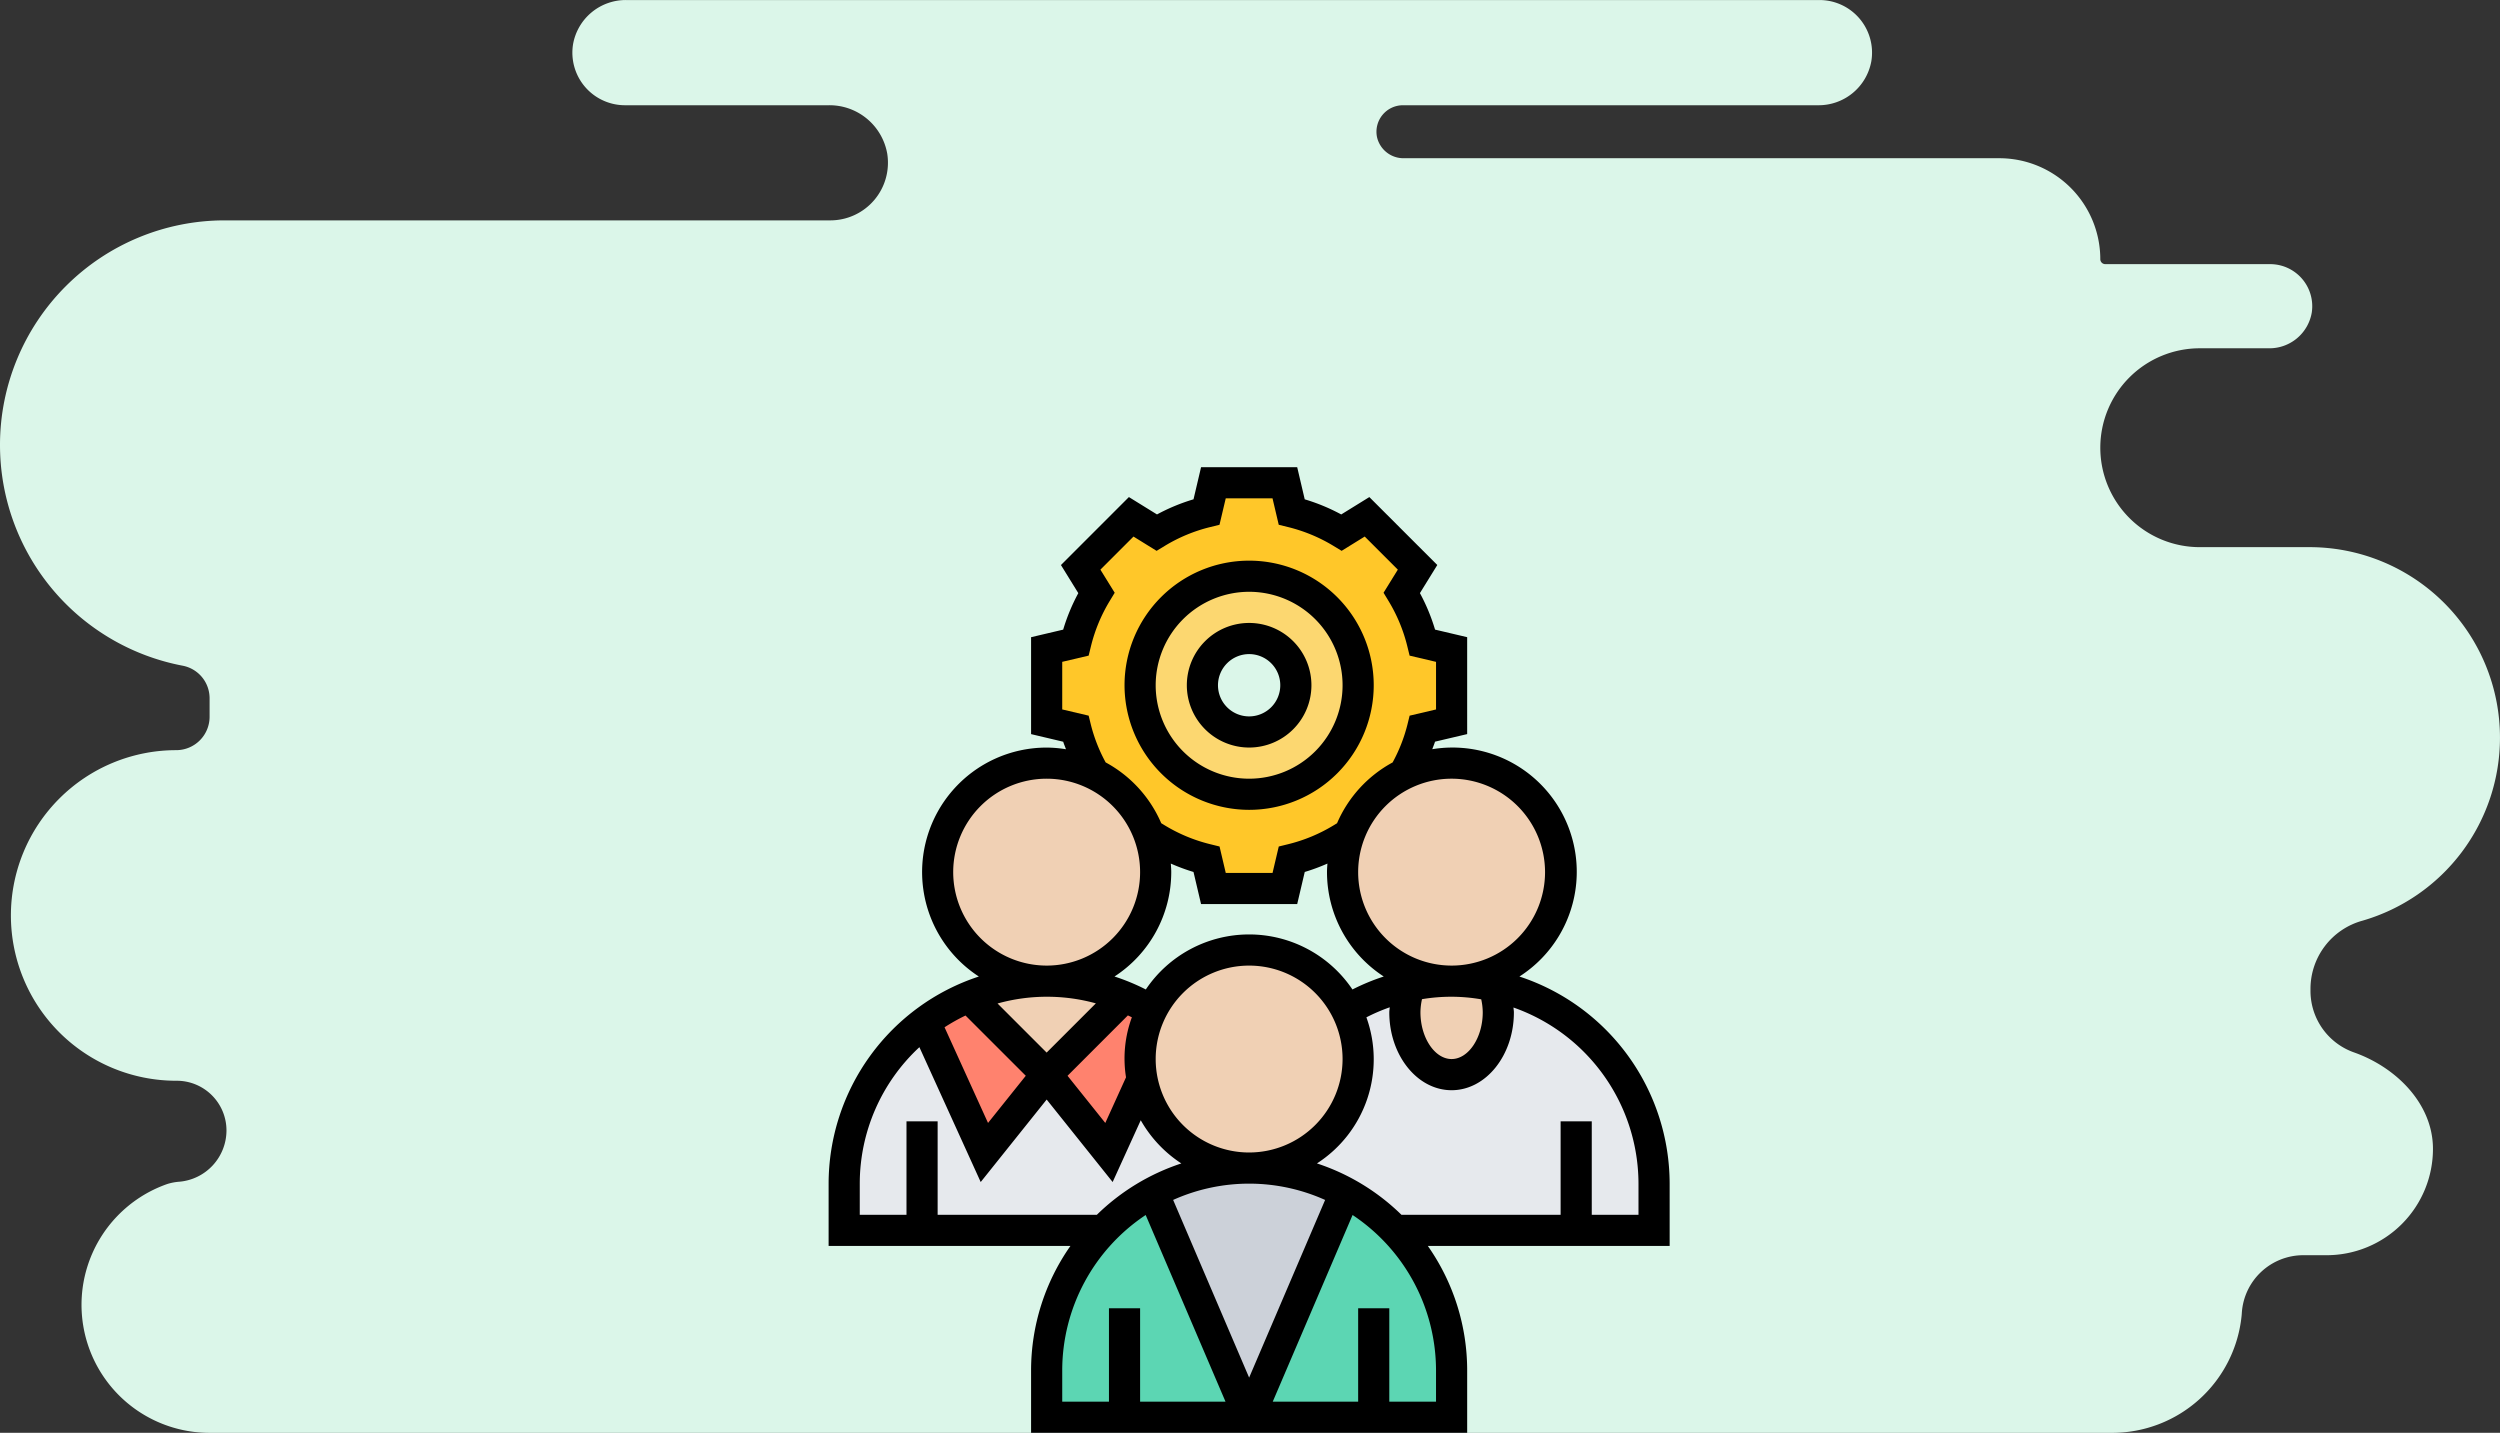 <svg xmlns="http://www.w3.org/2000/svg" width="346.966" height="198.857" viewBox="0 0 346.966 198.857">
  <rect x="0" y="0" width="346.966" height="198.857" fill="#333333" stroke="none"/>
  <g id="Grupo_57342" data-name="Grupo 57342" transform="translate(6072 10271.429)">
    <path id="Trazado_102187" data-name="Trazado 102187" d="M329.329,108.441H314.094a13.8,13.8,0,0,1-13.8-13.8h0a13.8,13.8,0,0,1,13.8-13.8h9.591a5.957,5.957,0,0,0,5.959-4.972,5.842,5.842,0,0,0-5.777-6.706H300.978a.69.69,0,0,1-.685-.7,14.022,14.022,0,0,0-14.022-14h-82.62a3.766,3.766,0,0,1-3.738-2.916,3.68,3.68,0,0,1,3.6-4.437h57.592a7.429,7.429,0,0,0,7.41-6.1,7.3,7.3,0,0,0-7.2-8.5H95.748a7.429,7.429,0,0,0-7.41,6.1,7.3,7.3,0,0,0,7.2,8.5h28.28a8.132,8.132,0,0,1,8.111,6.679,8,8,0,0,1-7.886,9.3H39.981A31.181,31.181,0,0,0,8.8,94.263h0A31.183,31.183,0,0,0,34.181,124.9a4.6,4.6,0,0,1,3.707,4.538v2.544a4.634,4.634,0,0,1-4.634,4.634h0a22.941,22.941,0,0,0-22.941,22.941h0a22.941,22.941,0,0,0,22.941,22.94h.083a6.9,6.9,0,0,1,6.895,6.895v.017a7.161,7.161,0,0,1-6.517,7.1,7.493,7.493,0,0,0-1.689.316,17.765,17.765,0,0,0,5.91,34.538H301.783a18.06,18.06,0,0,0,18.131-16.355c.006-.083.013-.165.018-.247a8.554,8.554,0,0,1,8.5-8.052h3.27a14.76,14.76,0,0,0,14.76-14.76h0c0-6.147-4.955-11.231-10.887-13.36a9.05,9.05,0,0,1-6.111-8.472v-.426a9.815,9.815,0,0,1,7.185-9.4,26.449,26.449,0,0,0,19.113-25.41h0A26.437,26.437,0,0,0,329.329,108.441Z" transform="translate(-6080.8 -10303.933)" fill="#dbf6e9"/>
    <g id="desarrollo" transform="translate(-5962 -10207.588)">
      <path id="Trazado_102188" data-name="Trazado 102188" d="M53.616,38c0,4.777,2.9,8.646,6.485,8.646S66.585,42.775,66.585,38a10.915,10.915,0,0,0-.648-3.718A28.123,28.123,0,0,1,88.2,61.775V68.26H52.275A28.024,28.024,0,0,0,32,59.613,15.12,15.12,0,0,0,47.131,44.483a14.966,14.966,0,0,0-1.578-6.744C46.785,37,47.8,36.485,54.264,34.28V34.3A10.79,10.79,0,0,0,53.616,38Z" transform="translate(31.362 38.657)" fill="#e6e9ed"/>
      <path id="Trazado_102189" data-name="Trazado 102189" d="M17.218,36.61l8.236,18.135L34.1,43.938l8.646,10.808,4.366-9.576.324-.086A15.118,15.118,0,0,0,62.2,56.907a27.966,27.966,0,0,0-19.865,8.236l-.411.411H6V59.069A28.017,28.017,0,0,1,14.236,39.2,28.5,28.5,0,0,1,17.218,36.61Z" transform="translate(1.162 41.363)" fill="#e6e9ed"/>
      <path id="Trazado_102190" data-name="Trazado 102190" d="M35.594,36.183,24.808,46.969,14,36.162A28.116,28.116,0,0,1,24.808,34,27.244,27.244,0,0,1,35.594,36.183Z" transform="translate(10.454 38.331)" fill="#f0d0b4"/>
      <path id="Trazado_102191" data-name="Trazado 102191" d="M31.969,43.635a15.055,15.055,0,0,0,.367,3.307l-.324.086L27.646,56.6,19,45.8,29.786,35.01a22.631,22.631,0,0,1,3.761,1.881A14.967,14.967,0,0,0,31.969,43.635Z" transform="translate(16.262 39.505)" fill="#ff826e"/>
      <path id="Trazado_102192" data-name="Trazado 102192" d="M28.072,45.808,19.426,56.616,11.19,38.48A27.677,27.677,0,0,1,17.264,35Z" transform="translate(7.19 39.493)" fill="#ff826e"/>
      <path id="Trazado_102193" data-name="Trazado 102193" d="M29.808,78.773H19V72.288a27.972,27.972,0,0,1,7.825-19.454l.411-.411a28.1,28.1,0,0,1,6.506-4.863L47.1,78.773Z" transform="translate(16.262 54.082)" fill="#5cd6b3"/>
      <path id="Trazado_102194" data-name="Trazado 102194" d="M49.292,78.773H32L45.358,47.56A28.142,28.142,0,0,1,60.1,72.288v6.485Z" transform="translate(31.362 54.082)" fill="#5cd6b3"/>
      <path id="Trazado_102195" data-name="Trazado 102195" d="M52.537,49.372,39.178,80.585,25.82,49.372a28.146,28.146,0,0,1,26.717,0Z" transform="translate(24.184 52.27)" fill="#ccd1d9"/>
      <path id="Trazado_102196" data-name="Trazado 102196" d="M54.321,34.605a10.915,10.915,0,0,1,.648,3.718c0,4.777-2.9,8.646-6.485,8.646S42,43.1,42,38.323a10.79,10.79,0,0,1,.648-3.7v-.022a28.442,28.442,0,0,1,11.672,0Z" transform="translate(42.978 38.331)" fill="#f0d0b4"/>
      <path id="Trazado_102197" data-name="Trazado 102197" d="M40.131,8A15.131,15.131,0,1,1,25,23.131,15.12,15.12,0,0,1,40.131,8Zm6.485,15.131a6.485,6.485,0,1,0-6.485,6.485A6.476,6.476,0,0,0,46.616,23.131Z" transform="translate(23.231 8.131)" fill="#fcd770"/>
      <path id="Trazado_102198" data-name="Trazado 102198" d="M75.2,30.1v5.058l-4.042.973a25.385,25.385,0,0,1-2.529,6.29,15.066,15.066,0,0,0-7.976,9.446l-.735-.476A24.131,24.131,0,0,1,53,54.266l-.951,4.042h-9.9L41.2,54.266a24.131,24.131,0,0,1-6.917-2.875l-.735.476a15.065,15.065,0,0,0-7.976-9.446,25.386,25.386,0,0,1-2.529-6.29L19,35.18V25.15l4.042-.951a24.131,24.131,0,0,1,2.875-6.917l-2.183-3.545,7-7,3.545,2.183A24.131,24.131,0,0,1,41.2,6.042L42.15,2h9.9L53,6.042a24.131,24.131,0,0,1,6.917,2.875l3.545-2.183,7,7-2.183,3.545A24.131,24.131,0,0,1,71.158,24.2l4.042.951Zm-12.969,0A15.131,15.131,0,1,0,47.1,45.231,15.12,15.12,0,0,0,62.231,30.1Z" transform="translate(16.262 1.162)" fill="#ffc729"/>
      <g id="Grupo_57341" data-name="Grupo 57341" transform="translate(20.131 42.07)">
        <path id="Trazado_102199" data-name="Trazado 102199" d="M38.584,30.959a15.065,15.065,0,0,1,7.976-9.446A14.9,14.9,0,0,1,53.131,20,15.131,15.131,0,1,1,38,35.131,14.739,14.739,0,0,1,38.584,30.959Z" transform="translate(18.201 -20)" fill="#f0d0b4"/>
        <path id="Trazado_102200" data-name="Trazado 102200" d="M53.684,40.387a14.966,14.966,0,0,1,1.578,6.744,15.131,15.131,0,0,1-30.262,0,14.967,14.967,0,0,1,1.578-6.744,15.144,15.144,0,0,1,27.106,0Z" transform="translate(3.1 -6.061)" fill="#f0d0b4"/>
        <path id="Trazado_102201" data-name="Trazado 102201" d="M41.678,30.959a14.739,14.739,0,0,1,.584,4.172A15.131,15.131,0,1,1,27.131,20,14.9,14.9,0,0,1,33.7,21.513a15.066,15.066,0,0,1,7.976,9.446Z" transform="translate(-12 -20)" fill="#f0d0b4"/>
      </g>
      <path id="Trazado_102202" data-name="Trazado 102202" d="M121.724,100.432a30.3,30.3,0,0,0-20.85-28.744,17.247,17.247,0,0,0-12.092-31.55c.121-.35.275-.692.38-1.046l4.461-1.051V24.591l-4.457-1.051a26.494,26.494,0,0,0-2.1-5.065l2.41-3.9L80.045,5.146l-3.9,2.412a26.758,26.758,0,0,0-5.067-2.1L70.033,1H56.691L55.643,5.457a26.676,26.676,0,0,0-5.067,2.1l-3.9-2.412-9.431,9.433,2.41,3.9a26.773,26.773,0,0,0-2.1,5.065L33.1,24.593V38.045L37.56,39.1c.106.352.259.694.38,1.044a17.065,17.065,0,0,0-2.678-.231A17.279,17.279,0,0,0,25.85,71.687,30.3,30.3,0,0,0,5,100.432v8.646H38.563A30.069,30.069,0,0,0,33.1,126.37v8.646H93.624V126.37a30.069,30.069,0,0,0-5.462-17.292h33.563ZM95.785,76.655c0,3.515-1.98,6.485-4.323,6.485s-4.323-2.97-4.323-6.485a8.674,8.674,0,0,1,.216-1.824,24.447,24.447,0,0,1,8.22.022A8.77,8.77,0,0,1,95.785,76.655ZM63.362,96.109A12.969,12.969,0,1,1,76.331,83.139,12.982,12.982,0,0,1,63.362,96.109ZM46.536,77.083c.184.089.37.171.551.264a16.547,16.547,0,0,0-.811,8.328L43.4,92.01l-5.24-6.547ZM63.362,65.847a17.287,17.287,0,0,0-14.338,7.637,30.223,30.223,0,0,0-4.347-1.8A17.286,17.286,0,0,0,52.554,57.2c0-.4-.032-.8-.061-1.189a27.088,27.088,0,0,0,3.149,1.165l1.048,4.457H70.033l1.048-4.457a27.088,27.088,0,0,0,3.149-1.165c-.028.393-.061.787-.061,1.189a17.283,17.283,0,0,0,7.877,14.485,30.065,30.065,0,0,0-4.345,1.8,17.293,17.293,0,0,0-14.34-7.639Zm41.07-8.646A12.969,12.969,0,1,1,91.462,44.231,12.982,12.982,0,0,1,104.432,57.2ZM41.407,36.769l-.316-1.286-3.668-.865V28.013l3.666-.862.316-1.286a22.4,22.4,0,0,1,2.615-6.31l.685-1.13-1.984-3.206,4.593-4.593L50.52,12.61l1.131-.687a22.406,22.406,0,0,1,6.312-2.615l1.286-.316.867-3.668h6.493l.862,3.666,1.286.316a22.47,22.47,0,0,1,6.312,2.615l1.13.687,3.206-1.984L84,15.217l-1.982,3.208.685,1.13a22.4,22.4,0,0,1,2.615,6.31l.316,1.286,3.668.865v6.606l-3.666.862-.316,1.286a22.276,22.276,0,0,1-2.043,5.205,17.4,17.4,0,0,0-7.712,8.437l-.493.3a22.406,22.406,0,0,1-6.312,2.615l-1.286.316-.862,3.666H60.118l-.862-3.668-1.286-.316a22.448,22.448,0,0,1-6.312-2.615l-.493-.3a17.4,17.4,0,0,0-7.712-8.439A22.085,22.085,0,0,1,41.407,36.769ZM22.292,57.2A12.969,12.969,0,1,1,35.262,70.17,12.982,12.982,0,0,1,22.292,57.2Zm19.8,18.211-6.833,6.833-6.813-6.813a25.536,25.536,0,0,1,13.646-.019ZM32.365,85.461l-5.24,6.547L21.091,78.732A25.926,25.926,0,0,1,24,77.1ZM9.323,100.432A25.842,25.842,0,0,1,17.6,81.492l8.508,18.717,9.156-11.448,9.156,11.448,3.9-8.575a17.419,17.419,0,0,0,5.633,5.994,30.267,30.267,0,0,0-11.726,7.129H20.131V91.788H15.808v12.969H9.323Zm54.039,0a25.746,25.746,0,0,1,10.546,2.263L63.362,127.354,52.816,102.693A25.779,25.779,0,0,1,63.362,100.432ZM37.423,126.37a25.926,25.926,0,0,1,11.582-21.585l11.08,25.908H48.231V117.724H43.908v12.969H37.423ZM89.3,130.693H82.816V117.724H78.493v12.969H66.639l11.08-25.908A25.926,25.926,0,0,1,89.3,126.37Zm28.1-25.939h-6.485V91.785h-4.323v12.969H84.5a30.283,30.283,0,0,0-11.726-7.129,17.184,17.184,0,0,0,6.863-20.275,25.476,25.476,0,0,1,3.24-1.392c-.013.231-.061.463-.061.7,0,5.959,3.878,10.808,8.646,10.808s8.646-4.848,8.646-10.808c0-.225-.045-.445-.058-.67A25.962,25.962,0,0,1,117.4,100.432Z" transform="translate(0)"/>
      <path id="Trazado_102203" data-name="Trazado 102203" d="M36.646,28.292A8.646,8.646,0,1,0,28,19.646,8.655,8.655,0,0,0,36.646,28.292Zm0-12.969a4.323,4.323,0,1,1-4.323,4.323A4.327,4.327,0,0,1,36.646,15.323Z" transform="translate(26.716 11.616)"/>
      <path id="Trazado_102204" data-name="Trazado 102204" d="M41.292,41.585A17.292,17.292,0,1,0,24,24.292,17.313,17.313,0,0,0,41.292,41.585Zm0-30.262A12.969,12.969,0,1,1,28.323,24.292,12.982,12.982,0,0,1,41.292,11.323Z" transform="translate(22.07 6.969)"/>
    </g>
  </g>
</svg>
